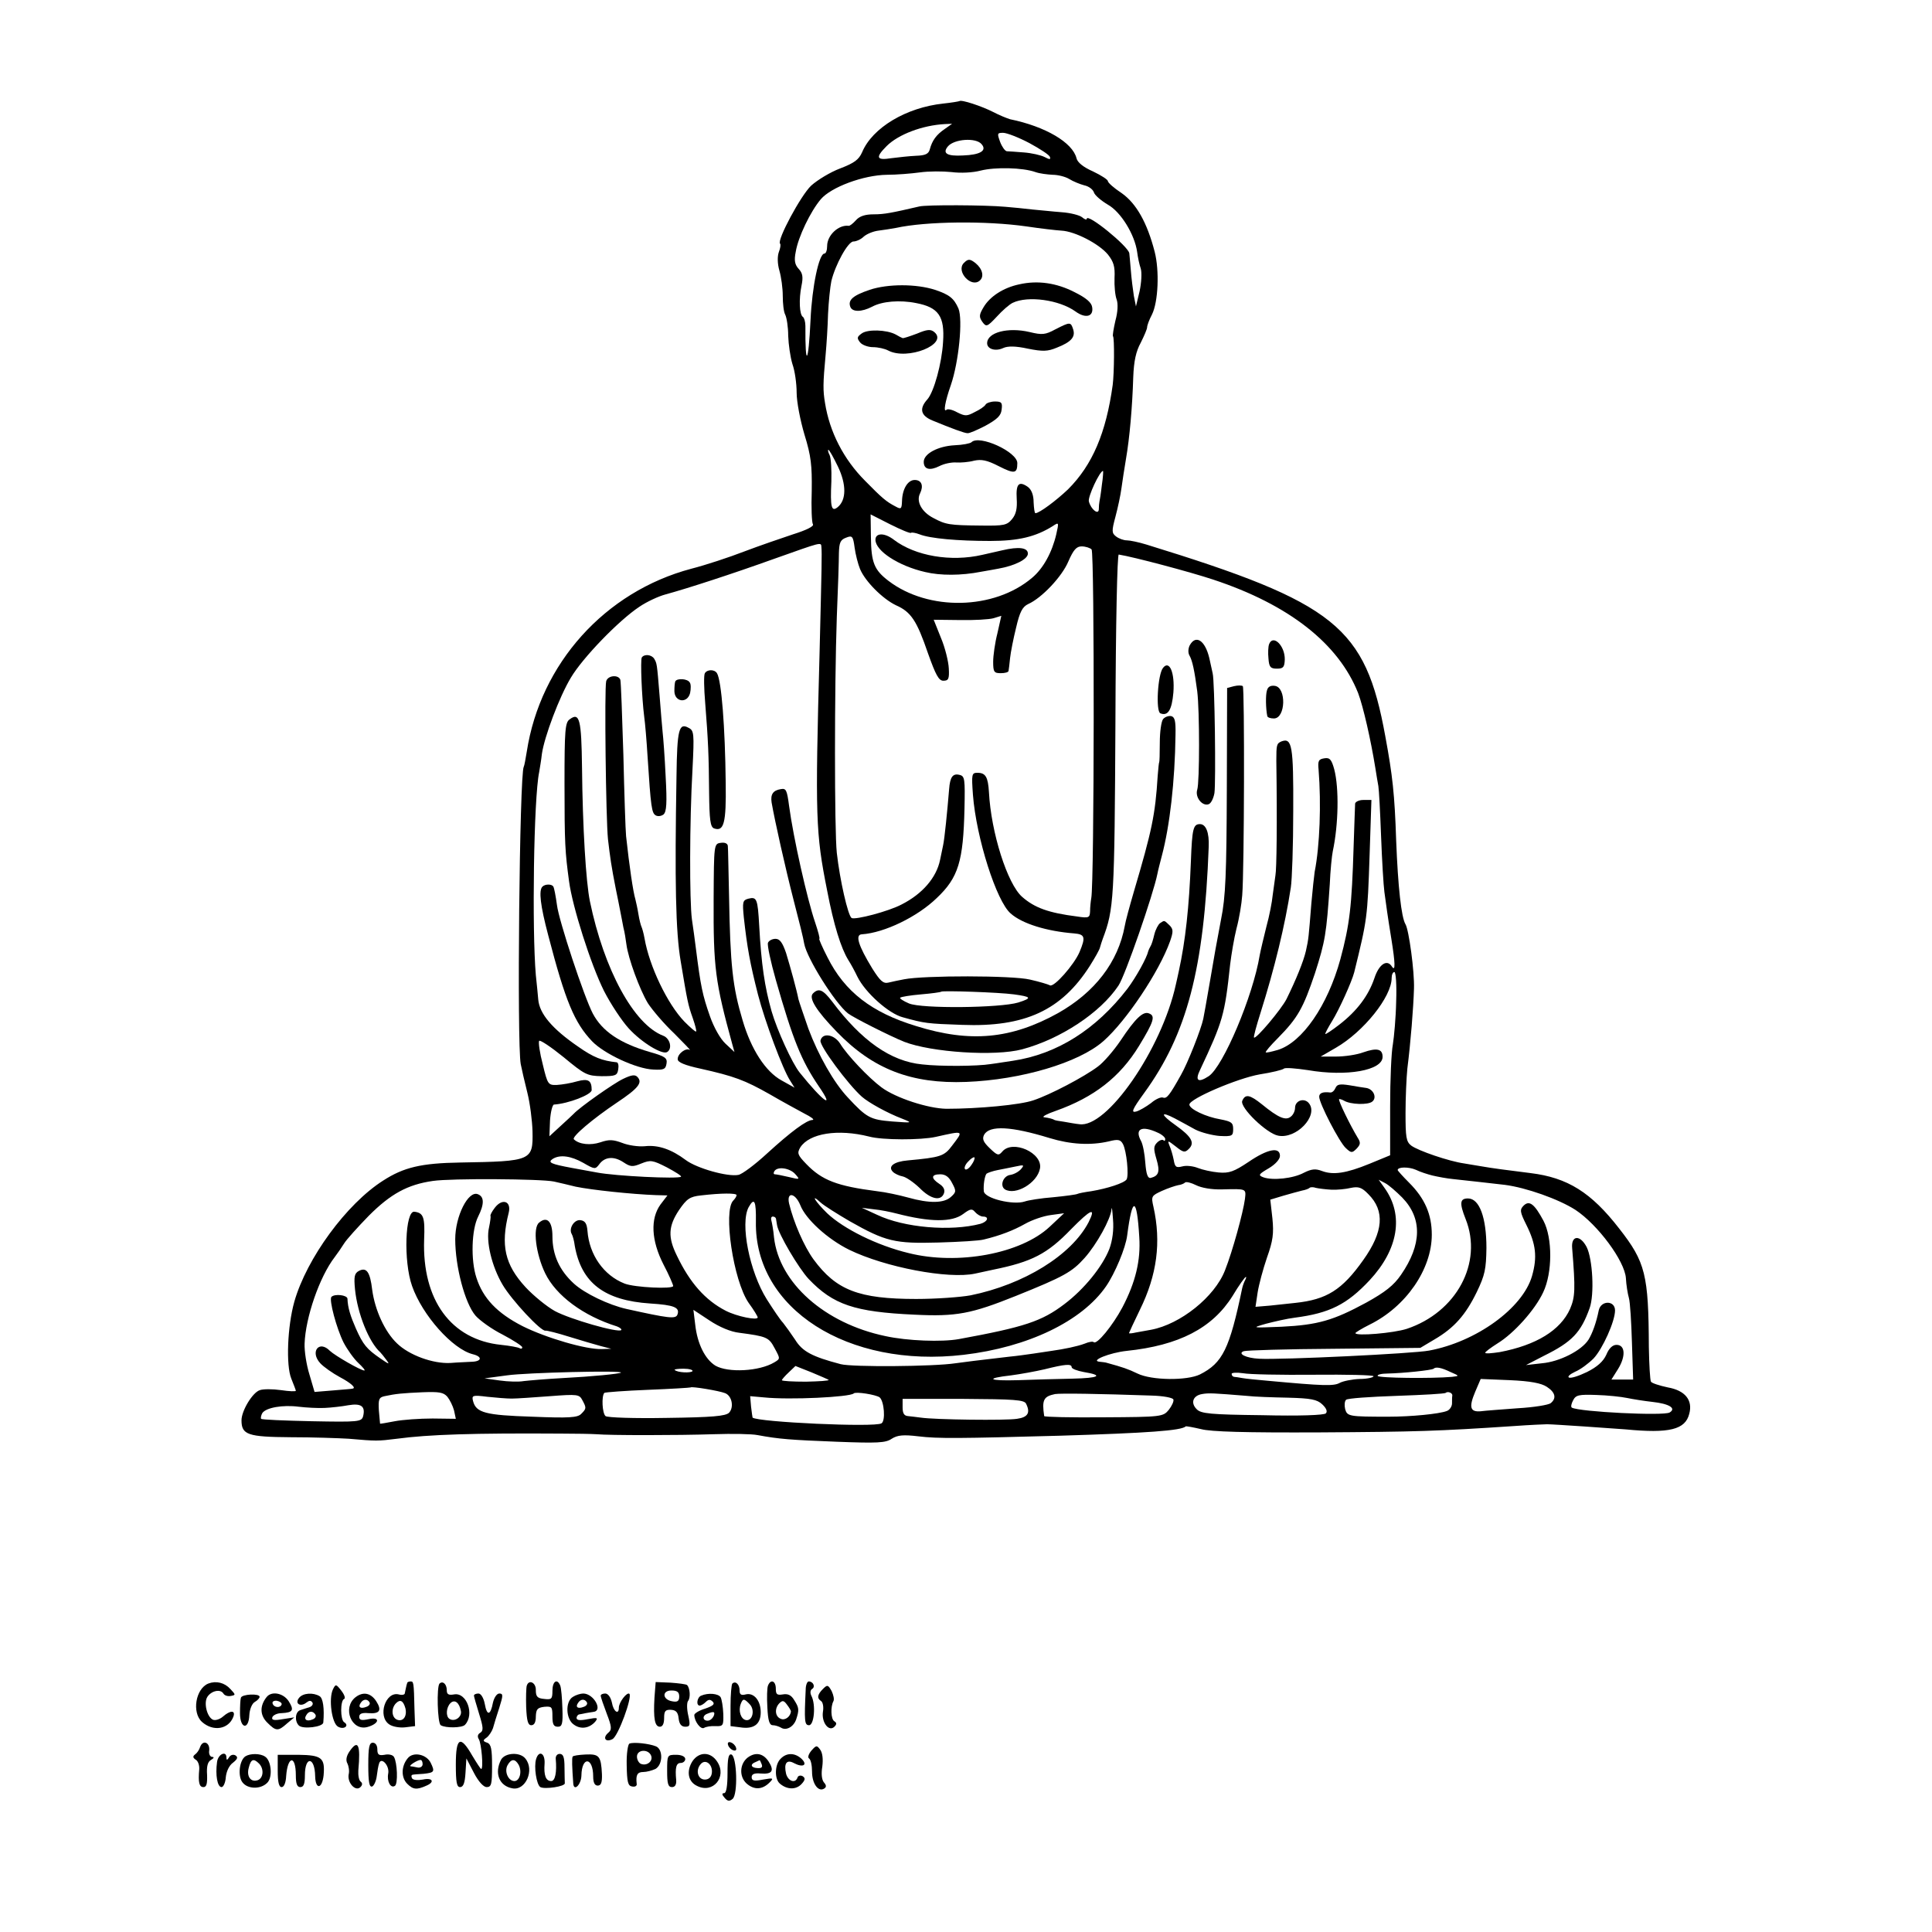 <?xml version="1.0" standalone="no"?>
<!DOCTYPE svg PUBLIC "-//W3C//DTD SVG 20010904//EN"
 "http://www.w3.org/TR/2001/REC-SVG-20010904/DTD/svg10.dtd">
<svg version="1.0" xmlns="http://www.w3.org/2000/svg"
 width="640pt" height="640pt" viewBox="0 0 640 640"
 preserveAspectRatio="xMidYMid meet">
<g transform="translate(0,640) scale(0.1,-0.1)"
fill="#000000" stroke="none">
<path d="M3178 6065 c-2 -1 -25 -5 -53 -8 -123 -13 -235 -80 -269 -161 -11
-25 -26 -36 -73 -54 -32 -12 -75 -38 -96 -57 -34 -32 -114 -181 -103 -192 3
-3 1 -15 -4 -28 -5 -14 -5 -38 2 -62 6 -21 11 -58 11 -83 0 -25 3 -53 8 -62 5
-10 10 -41 10 -70 1 -29 7 -71 14 -94 8 -22 14 -65 14 -95 0 -30 12 -92 26
-139 22 -71 25 -102 24 -185 -2 -56 0 -106 4 -112 4 -6 -21 -19 -66 -33 -39
-13 -112 -38 -162 -57 -49 -19 -128 -45 -175 -57 -286 -76 -500 -314 -545
-606 -4 -24 -8 -47 -10 -50 -14 -23 -23 -917 -10 -985 3 -16 13 -59 22 -95 9
-36 16 -93 17 -127 2 -98 -2 -100 -239 -104 -130 -2 -188 -16 -256 -60 -121
-77 -253 -257 -294 -401 -23 -82 -28 -211 -10 -255 8 -20 15 -38 15 -40 0 -3
-22 -2 -49 2 -28 4 -59 4 -70 0 -24 -7 -61 -68 -61 -100 0 -48 21 -55 163 -56
73 0 159 -3 192 -5 92 -8 96 -8 160 0 104 14 253 19 545 17 47 0 99 -1 115 -2
45 -4 266 -4 390 0 61 2 126 1 145 -3 70 -13 108 -16 263 -22 133 -5 161 -4
181 10 19 12 38 14 88 8 65 -8 137 -7 468 2 294 9 404 17 418 31 2 1 24 -3 50
-9 33 -9 148 -12 392 -11 323 2 390 4 645 21 55 4 105 6 110 6 21 0 222 -14
260 -17 145 -14 198 -1 211 52 12 45 -14 77 -71 87 -28 6 -53 14 -56 19 -3 5
-6 57 -7 115 -1 239 -11 281 -98 392 -93 120 -171 169 -294 184 -73 9 -133 17
-160 22 -14 2 -41 7 -60 10 -50 7 -152 42 -175 59 -17 13 -19 28 -19 108 0 50
3 117 6 147 11 87 20 200 22 265 2 56 -17 195 -28 213 -14 23 -25 124 -31 277
-5 154 -12 216 -36 346 -66 363 -164 442 -791 635 -26 8 -55 14 -65 14 -11 0
-27 6 -36 13 -14 11 -15 17 -2 65 8 30 17 72 20 95 3 23 10 67 15 97 12 69 21
172 24 270 2 54 9 86 25 115 11 22 21 45 21 51 0 6 7 25 16 42 21 42 25 146 9
208 -25 97 -61 160 -109 194 -26 17 -46 35 -46 40 0 5 -22 19 -49 32 -32 14
-52 30 -55 44 -13 52 -103 105 -220 129 -10 3 -35 13 -56 24 -37 19 -106 42
-112 36z m-48 -92 c-28 -19 -42 -38 -50 -68 -4 -15 -15 -20 -45 -21 -22 -1
-59 -5 -82 -8 -50 -8 -54 2 -16 40 39 39 119 69 193 73 l24 1 -24 -17z m280
-47 c35 -19 66 -39 68 -46 3 -9 -1 -9 -18 0 -12 6 -42 13 -68 15 -26 2 -52 4
-57 4 -6 1 -16 15 -22 31 -10 28 -10 30 10 30 12 0 51 -15 87 -34z m-158 -4
c18 -21 -5 -35 -62 -37 -53 -3 -69 7 -50 30 21 25 94 30 112 7z m178 -92 c14
-5 39 -8 57 -9 17 0 42 -6 55 -14 13 -8 35 -17 50 -21 15 -3 29 -14 32 -24 3
-9 24 -27 46 -40 43 -24 89 -99 97 -157 2 -16 7 -41 12 -55 4 -14 2 -47 -4
-75 l-12 -50 -7 35 c-3 19 -8 58 -10 85 -2 28 -5 53 -5 56 -4 24 -141 135
-141 114 0 -4 -7 -2 -15 5 -8 7 -39 15 -68 17 -28 2 -72 7 -97 9 -25 3 -65 7
-90 9 -66 6 -262 7 -285 1 -91 -21 -115 -26 -151 -26 -28 0 -47 -6 -59 -20 -9
-10 -20 -19 -24 -18 -33 4 -71 -31 -71 -67 0 -14 -4 -25 -9 -25 -18 0 -41
-109 -46 -220 -7 -148 -18 -160 -17 -20 0 14 -4 27 -8 30 -12 7 -14 59 -5 103
6 29 4 42 -9 56 -13 14 -16 28 -10 57 8 49 49 134 83 174 34 40 141 80 219 81
31 0 81 4 110 8 28 4 75 4 104 1 30 -4 71 -2 97 5 48 12 139 10 181 -5z m-30
-180 c47 -7 99 -13 116 -14 44 -2 124 -43 154 -79 19 -24 24 -40 22 -78 -1
-26 2 -58 7 -71 5 -14 4 -41 -4 -70 -6 -26 -10 -50 -8 -52 5 -5 4 -122 -1
-161 -22 -159 -67 -265 -148 -346 -39 -37 -95 -79 -108 -79 -3 0 -5 16 -6 36
0 24 -7 42 -19 51 -30 21 -40 10 -37 -39 2 -32 -2 -51 -15 -67 -17 -21 -27
-23 -103 -22 -105 1 -117 3 -158 25 -39 20 -58 55 -44 82 12 25 5 44 -18 44
-23 0 -41 -30 -42 -70 -1 -26 -3 -28 -21 -18 -31 16 -45 28 -101 85 -72 72
-118 163 -133 258 -7 42 -7 63 2 160 3 33 7 94 8 135 2 41 7 90 11 109 13 54
55 131 73 131 9 0 25 7 34 16 10 9 32 18 49 20 16 2 42 6 58 9 100 22 299 24
432 5z m-624 -796 c28 -59 28 -110 -1 -134 -21 -17 -25 0 -21 85 1 39 -1 78
-6 88 -5 9 -6 17 -4 17 3 0 17 -25 32 -56z m874 -61 c-3 -27 -7 -51 -8 -55 -1
-5 -2 -15 -2 -24 0 -22 -26 -2 -33 25 -4 15 36 101 47 101 1 0 0 -21 -4 -47z
m-632 -158 c2 2 15 0 28 -5 35 -14 128 -22 234 -22 94 0 151 14 207 49 21 14
21 13 12 -27 -14 -60 -43 -113 -80 -144 -126 -107 -344 -111 -476 -10 -47 36
-57 60 -58 145 l-1 75 65 -33 c36 -18 67 -31 69 -28z m-169 -120 c17 -41 75
-99 119 -120 50 -22 69 -51 106 -159 26 -73 36 -91 51 -91 17 0 20 6 18 41 -1
22 -12 68 -26 101 l-24 60 86 -1 c47 -1 98 2 112 6 l26 8 -13 -58 c-8 -31 -14
-74 -14 -94 0 -34 3 -38 25 -38 14 0 26 3 26 8 1 4 3 23 5 42 2 19 11 65 20
101 12 52 21 69 40 78 45 20 112 91 133 141 17 39 27 50 44 50 13 0 28 -5 33
-10 10 -10 9 -1103 -1 -1155 -2 -11 -4 -31 -4 -44 -1 -21 -4 -23 -43 -17 -95
12 -141 29 -182 65 -49 43 -103 213 -110 347 -3 50 -11 64 -38 64 -19 0 -20
-4 -15 -73 11 -143 78 -353 125 -393 38 -34 120 -59 210 -66 36 -3 39 -12 18
-62 -18 -42 -85 -118 -98 -110 -5 3 -35 12 -66 19 -58 14 -352 14 -417 1 -16
-3 -40 -8 -52 -11 -17 -4 -27 5 -53 46 -47 77 -58 113 -35 114 75 5 184 58
248 120 72 68 88 122 92 297 2 97 1 107 -16 111 -23 6 -32 -7 -35 -48 -6 -73
-15 -164 -20 -186 -3 -13 -7 -35 -10 -48 -12 -58 -58 -112 -127 -147 -43 -23
-154 -52 -166 -45 -12 8 -39 126 -49 216 -8 74 -8 549 0 780 4 94 7 189 7 213
1 35 5 44 24 51 20 8 23 5 28 -33 3 -22 11 -54 18 -71z m-128 73 c2 -22 1 -64
-6 -348 -15 -550 -13 -599 25 -790 22 -115 46 -191 70 -230 9 -14 22 -38 30
-55 26 -53 104 -123 151 -135 72 -20 80 -21 196 -25 208 -8 329 48 423 195 17
27 33 55 34 62 2 7 6 20 9 28 37 98 39 129 42 720 1 324 6 554 11 553 50 -8
238 -58 313 -83 251 -83 415 -212 480 -376 17 -45 42 -155 57 -248 3 -21 8
-48 10 -60 2 -11 6 -86 9 -166 3 -80 8 -163 11 -185 3 -22 7 -51 9 -65 2 -14
8 -54 14 -90 13 -81 14 -110 2 -92 -16 26 -43 8 -58 -38 -20 -59 -58 -109
-116 -154 -26 -20 -47 -34 -47 -31 0 3 10 22 23 43 23 37 65 130 73 161 43
175 44 180 51 389 l6 182 -27 0 c-14 0 -26 -6 -27 -12 0 -7 -3 -71 -5 -143 -6
-198 -13 -258 -44 -373 -42 -153 -126 -275 -207 -300 -21 -6 -38 -10 -40 -8
-2 2 16 23 40 47 66 67 84 99 123 215 34 106 38 131 49 294 2 47 7 96 10 110
19 89 21 209 5 271 -9 33 -15 40 -33 37 -19 -3 -22 -8 -19 -38 9 -113 4 -252
-13 -338 -2 -13 -7 -60 -11 -105 -9 -112 -9 -117 -18 -157 -8 -35 -33 -96 -64
-159 -17 -34 -102 -135 -108 -128 -2 2 8 39 22 83 46 146 81 289 100 414 4 25
8 139 8 254 1 216 -4 243 -39 230 -16 -7 -17 -11 -17 -64 3 -207 1 -360 -3
-380 -2 -14 -6 -44 -9 -65 -2 -22 -11 -69 -21 -105 -9 -36 -19 -78 -22 -94
-22 -135 -121 -369 -169 -401 -35 -23 -46 -15 -29 20 76 162 82 182 100 350 4
33 13 87 21 119 9 33 17 82 19 110 7 84 8 687 2 693 -4 3 -16 3 -29 0 l-23 -6
-1 -338 c-1 -276 -4 -355 -19 -428 -18 -95 -20 -107 -35 -195 -16 -93 -20
-114 -24 -135 -7 -34 -52 -148 -74 -186 -38 -68 -47 -79 -59 -75 -7 3 -25 -5
-40 -18 -16 -12 -38 -25 -49 -28 -18 -5 -14 6 26 61 142 195 199 412 214 816
2 47 -9 75 -29 75 -22 0 -26 -14 -30 -123 -6 -153 -18 -263 -40 -364 -3 -13
-7 -33 -10 -45 -47 -214 -229 -477 -320 -462 -11 1 -33 5 -50 8 -16 2 -31 5
-32 6 -4 3 -18 7 -35 9 -7 2 10 11 39 21 127 45 213 112 276 215 50 82 55 100
33 108 -19 8 -45 -16 -94 -90 -23 -34 -57 -73 -75 -86 -45 -34 -159 -94 -214
-112 -43 -15 -182 -28 -288 -28 -61 1 -168 36 -215 71 -43 32 -114 107 -137
145 -20 31 -59 37 -65 10 -4 -17 91 -145 137 -186 23 -20 84 -54 134 -73 35
-14 34 -14 -34 -9 -72 6 -84 12 -147 80 -46 49 -97 139 -130 227 -16 46 -31
90 -33 98 -6 31 -27 107 -41 153 -12 35 -21 47 -35 47 -11 0 -22 -6 -25 -13
-3 -8 9 -63 26 -123 57 -200 85 -268 142 -352 56 -81 14 -51 -63 45 -25 31
-75 141 -93 203 -23 81 -34 155 -41 283 -5 90 -8 97 -36 90 -19 -5 -20 -11
-15 -62 11 -99 20 -150 47 -256 23 -89 82 -247 106 -284 l15 -24 -43 24 c-53
29 -101 103 -129 199 -33 110 -41 181 -45 415 -2 83 -3 156 -4 163 -1 8 -10
12 -23 10 -23 -3 -23 -4 -24 -186 -1 -228 5 -274 62 -482 l7 -25 -30 28 c-17
16 -38 53 -51 90 -25 71 -31 100 -47 227 -3 25 -9 68 -13 95 -8 60 -8 322 2
497 6 119 5 128 -13 137 -32 18 -38 -6 -40 -159 -6 -351 -3 -516 14 -615 22
-132 24 -143 40 -188 8 -23 13 -43 11 -44 -2 -2 -19 13 -39 33 -56 58 -116
183 -132 276 -3 17 -8 34 -10 38 -2 4 -7 22 -10 41 -3 19 -8 41 -10 49 -8 27
-20 109 -31 210 -2 19 -6 141 -9 270 -4 129 -8 241 -10 248 -6 18 -42 15 -47
-5 -6 -24 -1 -455 6 -523 7 -60 11 -89 26 -165 6 -27 12 -61 15 -75 3 -14 7
-37 10 -52 4 -15 8 -40 10 -56 6 -47 44 -150 71 -195 15 -23 54 -69 88 -101
33 -33 56 -57 51 -54 -13 8 -41 -13 -40 -31 0 -10 24 -20 75 -31 112 -25 147
-38 230 -85 41 -24 93 -52 115 -64 22 -11 34 -20 27 -21 -20 0 -72 -39 -151
-111 -40 -37 -83 -69 -95 -71 -36 -7 -138 22 -174 49 -48 36 -92 51 -136 46
-22 -2 -55 3 -75 11 -30 11 -43 12 -72 2 -33 -11 -71 -7 -88 10 -8 8 63 68
142 121 72 48 87 67 68 86 -8 8 -20 6 -47 -7 -30 -14 -144 -94 -164 -116 -3
-3 -22 -21 -43 -40 l-37 -34 2 52 c2 29 8 52 13 53 48 3 125 33 125 48 0 32
-11 39 -48 29 -20 -6 -50 -11 -67 -12 -29 -1 -31 1 -47 68 -10 38 -15 73 -12
78 3 4 39 -20 81 -54 70 -58 78 -62 126 -63 46 0 52 2 55 23 2 12 0 22 -5 23
-48 5 -77 16 -128 52 -86 59 -128 109 -132 156 -1 15 -5 51 -8 81 -13 151 -7
586 11 672 2 13 7 40 9 60 8 57 58 190 96 253 39 66 159 190 227 235 25 17 64
35 87 41 73 20 218 67 360 118 158 56 155 56 156 39z m1904 -1505 c-1 -54 -7
-118 -11 -143 -5 -25 -9 -117 -9 -206 l0 -161 -68 -28 c-78 -32 -121 -38 -158
-24 -21 8 -34 7 -60 -6 -35 -19 -103 -26 -134 -15 -18 7 -16 10 18 30 22 13
37 30 37 41 0 31 -41 23 -104 -20 -48 -32 -64 -38 -99 -35 -23 2 -54 9 -69 15
-15 6 -38 9 -52 5 -20 -5 -24 -2 -28 22 -3 15 -9 36 -14 47 -7 18 -6 18 21 -3
25 -20 30 -21 43 -8 21 20 9 41 -43 78 -51 36 -53 49 -3 23 18 -10 49 -26 68
-37 20 -10 56 -19 80 -21 42 -2 45 0 45 23 0 21 -6 25 -42 32 -48 8 -103 34
-103 49 0 19 159 87 233 100 39 6 76 15 80 19 4 4 40 1 80 -5 128 -22 247 -1
247 44 0 26 -18 31 -64 15 -21 -8 -62 -14 -90 -14 l-51 0 50 29 c92 53 185
169 185 231 0 11 4 20 9 20 5 0 8 -43 6 -97z m-1266 23 c58 -8 61 -12 14 -27
-60 -18 -320 -21 -362 -3 -19 8 -32 17 -29 19 3 3 34 8 69 11 35 3 65 7 67 9
5 4 189 -2 241 -9z m118 -476 c69 -21 135 -25 196 -11 31 8 39 6 47 -9 12 -23
20 -103 12 -117 -8 -12 -63 -30 -117 -39 -22 -3 -42 -7 -46 -9 -3 -2 -39 -7
-80 -11 -40 -3 -83 -10 -94 -14 -38 -13 -134 10 -136 34 -2 21 3 51 9 58 4 3
21 9 37 12 17 3 44 9 60 12 27 6 29 5 17 -9 -8 -9 -23 -17 -35 -19 -24 -3 -36
-36 -18 -48 35 -21 107 21 116 69 10 52 -91 97 -125 56 -12 -14 -16 -13 -41
11 -22 21 -26 31 -19 45 18 32 90 28 217 -11z m358 18 c14 -6 25 -16 25 -21 0
-6 -3 -8 -6 -4 -4 3 -13 0 -21 -8 -12 -12 -12 -21 -2 -55 12 -41 8 -55 -19
-62 -10 -2 -15 12 -18 50 -2 29 -8 61 -14 72 -22 40 1 53 55 28z m-956 -13
c44 -12 172 -12 221 -1 94 21 93 22 54 -29 -26 -35 -38 -39 -147 -49 -46 -4
-67 -20 -49 -38 6 -6 21 -13 32 -15 11 -2 36 -19 56 -38 37 -38 71 -45 81 -18
4 11 -1 22 -15 31 -29 19 -28 32 3 32 17 0 29 -9 39 -29 14 -26 14 -30 -4 -46
-23 -21 -71 -22 -142 -2 -29 8 -75 18 -103 21 -132 17 -182 36 -234 90 -29 30
-31 36 -20 55 30 47 125 62 228 36z m-947 -87 c38 -22 40 -22 53 -5 18 25 48
28 80 7 24 -16 31 -16 60 -4 30 12 37 11 84 -13 28 -15 49 -28 47 -31 -9 -8
-217 2 -279 14 -12 2 -49 9 -82 15 -70 13 -82 18 -64 30 24 15 60 10 101 -13z
m1286 -7 c-8 -12 -18 -18 -21 -14 -4 3 0 15 10 25 9 10 18 16 21 14 2 -3 -2
-14 -10 -25z m1527 -35 c17 -4 48 -10 70 -12 49 -5 116 -13 170 -19 70 -9 178
-47 234 -83 74 -49 163 -169 167 -226 1 -22 6 -52 10 -66 4 -14 8 -80 10 -147
l4 -123 -36 0 -36 0 22 35 c26 42 24 80 -5 80 -13 0 -25 -11 -34 -33 -10 -22
-30 -40 -64 -57 -27 -13 -54 -22 -60 -18 -5 3 4 11 21 19 17 7 44 27 61 44 30
32 71 123 71 159 0 34 -47 34 -54 0 -8 -40 -21 -76 -34 -97 -23 -36 -96 -73
-154 -78 l-53 -6 60 31 c93 46 122 77 151 158 16 45 10 162 -10 202 -22 42
-52 39 -48 -4 11 -136 10 -161 -7 -201 -32 -71 -112 -120 -233 -143 -27 -4
-48 -6 -48 -2 0 3 19 17 41 31 54 33 124 111 151 169 31 65 31 180 1 237 -30
56 -47 69 -66 50 -13 -13 -12 -21 9 -63 32 -64 37 -107 19 -170 -31 -107 -185
-218 -341 -247 -52 -10 -488 -31 -563 -27 -43 2 -73 17 -51 25 8 3 143 7 300
8 l285 3 47 28 c65 38 103 81 140 157 27 56 31 76 32 146 0 100 -23 164 -61
164 -27 0 -29 -15 -8 -68 58 -145 -30 -309 -195 -364 -43 -14 -170 -25 -170
-14 0 2 21 15 47 28 120 59 206 183 206 298 0 67 -23 120 -75 172 -21 21 -38
40 -38 42 0 11 37 11 60 1 14 -7 39 -15 55 -19z m-2111 5 c17 -19 16 -19 -21
-10 -21 5 -42 9 -46 9 -5 0 -5 5 -2 10 10 17 51 11 69 -9z m-799 -25 c17 -4
49 -11 72 -17 53 -11 186 -25 266 -28 l38 -1 -23 -30 c-34 -47 -31 -119 10
-199 18 -34 32 -67 32 -71 0 -11 -128 -5 -161 8 -69 27 -117 95 -123 175 -2
24 -8 33 -23 35 -21 3 -40 -28 -29 -46 3 -5 8 -22 10 -39 22 -123 98 -181 250
-191 79 -5 99 -13 90 -37 -6 -15 -29 -12 -169 19 -58 13 -138 51 -174 84 -48
44 -71 95 -71 157 0 49 -18 67 -44 45 -22 -17 -11 -104 20 -168 36 -74 126
-141 238 -176 10 -4 16 -9 14 -12 -10 -10 -170 36 -220 63 -27 15 -71 51 -97
79 -69 75 -83 139 -56 246 10 39 -21 50 -46 17 -10 -13 -16 -25 -14 -27 1 -2
-1 -19 -5 -38 -11 -46 9 -129 45 -190 30 -51 128 -156 142 -152 4 1 40 -8 78
-20 39 -12 86 -26 105 -31 l35 -9 -31 -1 c-52 -2 -185 37 -263 76 -84 43 -131
92 -153 161 -19 58 -16 159 6 202 21 42 20 66 -1 74 -32 13 -75 -73 -75 -149
0 -91 32 -212 67 -253 14 -16 54 -45 90 -63 36 -19 65 -38 65 -42 0 -5 -4 -6
-9 -3 -5 3 -32 8 -61 11 -166 17 -262 149 -255 349 3 74 -2 88 -32 92 -31 5
-37 -164 -8 -246 34 -97 134 -209 201 -226 33 -8 30 -24 -3 -25 -16 -1 -47 -2
-71 -4 -58 -3 -137 26 -177 65 -40 38 -73 110 -82 177 -7 60 -19 76 -44 63
-15 -8 -17 -19 -13 -61 8 -80 46 -175 84 -209 3 -3 12 -14 20 -25 12 -16 9
-15 -20 5 -45 31 -57 45 -81 99 -18 41 -27 69 -28 99 -1 12 -42 17 -53 6 -9
-9 17 -105 40 -151 12 -23 34 -54 49 -68 15 -14 24 -25 20 -25 -12 0 -97 49
-114 65 -36 37 -67 -3 -32 -41 11 -12 41 -33 65 -46 36 -19 55 -36 42 -38 -2
-1 -31 -3 -65 -6 l-61 -5 -17 58 c-10 32 -17 78 -16 102 3 86 49 221 100 287
9 12 23 32 31 45 8 13 45 54 82 92 72 72 128 103 212 115 61 9 358 7 401 -2z
m2213 -26 c82 2 80 3 76 -32 -6 -45 -41 -173 -66 -236 -34 -88 -148 -179 -245
-197 -16 -3 -38 -7 -50 -9 -13 -3 -23 -4 -23 -2 0 1 16 36 36 77 57 116 71
224 45 341 -8 35 -7 37 28 53 20 9 44 17 54 19 9 1 19 5 23 9 4 3 20 -1 36 -9
18 -9 52 -15 86 -14z m597 -27 c67 -69 65 -156 -4 -256 -24 -35 -52 -57 -115
-92 -109 -59 -160 -74 -281 -80 -99 -4 -100 -4 -51 10 27 7 70 17 95 20 116
15 173 44 248 124 95 102 114 215 50 305 l-20 28 21 -11 c12 -6 37 -28 57 -48z
m-235 26 c19 -1 49 2 65 6 25 5 36 2 58 -21 55 -55 50 -124 -17 -218 -70 -99
-121 -131 -225 -142 -20 -2 -58 -6 -84 -9 l-48 -4 7 47 c4 26 18 78 31 116 20
56 23 80 18 130 l-7 62 43 13 c23 7 51 14 62 17 11 2 22 6 25 9 3 3 13 3 21 0
9 -2 32 -5 51 -6z m-1970 -18 c0 -4 -5 -12 -11 -18 -34 -34 0 -265 51 -339 17
-23 30 -45 30 -48 0 -11 -69 3 -106 22 -68 35 -119 93 -162 183 -30 61 -28 97
7 150 26 38 36 45 73 49 68 8 118 8 118 1z m211 -33 c18 -47 91 -113 162 -148
119 -58 329 -98 417 -79 19 4 46 10 60 13 128 26 179 52 258 134 66 67 84 75
58 23 -57 -109 -214 -206 -391 -242 -33 -6 -114 -12 -180 -12 -190 0 -265 29
-340 131 -32 44 -66 123 -81 185 -9 40 20 36 37 -5z m163 -53 c120 -68 150
-75 295 -71 69 2 137 6 150 10 54 13 98 30 137 52 23 13 61 26 85 29 l44 6
-48 -45 c-95 -89 -304 -128 -467 -87 -104 25 -215 80 -270 132 -39 38 -58 69
-21 35 11 -10 54 -37 95 -61z m-310 -2 c-5 -288 304 -486 688 -441 213 25 392
111 472 227 29 42 65 127 70 169 17 131 32 128 40 -6 5 -77 -12 -149 -56 -233
-32 -60 -85 -125 -95 -115 -3 3 -16 1 -30 -5 -24 -9 -67 -18 -110 -24 -13 -2
-40 -6 -60 -9 -21 -3 -56 -8 -78 -10 -104 -12 -152 -18 -180 -22 -72 -11 -342
-13 -380 -3 -95 25 -127 42 -151 81 -14 21 -32 46 -40 56 -9 9 -33 45 -54 78
-57 91 -89 251 -60 305 19 34 25 21 24 -48z m1171 -90 c-23 -59 -84 -134 -149
-183 -75 -57 -132 -76 -350 -116 -56 -10 -170 -6 -243 10 -201 42 -352 176
-369 327 -2 24 -7 50 -9 57 -2 6 0 12 5 12 6 0 11 -4 11 -10 1 -5 2 -13 3 -18
4 -29 72 -144 105 -179 81 -85 152 -109 350 -118 139 -7 189 3 336 62 159 64
186 79 228 126 40 45 86 128 89 161 1 12 3 -4 5 -34 3 -34 -2 -70 -12 -97z
m-705 117 c112 -29 183 -29 220 -2 24 18 30 19 40 7 7 -8 19 -15 26 -15 22 0
16 -17 -8 -24 -99 -26 -253 -13 -343 30 l-50 23 40 -5 c22 -2 56 -9 75 -14z
m1155 -220 c-3 -5 -8 -18 -10 -27 -42 -202 -65 -248 -140 -286 -43 -21 -160
-20 -207 3 -31 15 -49 21 -100 35 -5 2 -16 3 -25 4 -34 3 33 30 89 36 173 18
284 75 351 182 21 35 41 63 44 63 2 0 1 -4 -2 -10z m-1676 -175 c91 -12 98
-15 117 -51 19 -35 19 -35 -1 -47 -50 -30 -153 -35 -195 -11 -34 21 -60 72
-67 136 l-6 49 53 -35 c33 -22 71 -38 99 -41z m296 -156 c2 -3 -32 -5 -75 -6
-44 0 -80 2 -80 5 0 2 10 14 23 26 l22 21 53 -21 c29 -12 54 -23 57 -25z m805
42 c0 -5 18 -12 40 -16 67 -11 52 -20 -38 -22 -48 -1 -128 -3 -179 -5 -99 -3
-112 6 -23 16 30 4 80 13 110 20 68 17 90 19 90 7z m-1256 -13 c-5 -7 -51 -5
-59 4 -3 2 11 4 29 4 19 0 32 -4 30 -8z m2511 -3 c30 -13 30 -13 5 -16 -68 -6
-242 -4 -246 3 -3 4 12 8 33 8 50 1 147 11 152 16 7 7 25 4 56 -11z m-2748 -2
c-5 -4 -95 -13 -192 -18 -55 -3 -113 -8 -130 -10 -16 -3 -52 -2 -80 2 l-50 7
75 10 c62 9 384 17 377 9z m2296 -7 c108 1 197 -1 197 -5 0 -4 -21 -9 -46 -9
-25 -1 -55 -7 -66 -13 -20 -11 -53 -10 -238 7 -36 3 -74 7 -85 9 -11 2 -23 4
-27 4 -5 1 -8 5 -8 10 0 4 17 5 38 2 20 -4 126 -6 235 -5z m771 -40 c28 -18
33 -38 13 -54 -7 -6 -56 -14 -109 -17 -53 -4 -109 -8 -123 -10 -35 -3 -40 13
-18 65 l18 42 97 -4 c68 -3 104 -10 122 -22z m-2722 -21 c23 -9 30 -47 13 -65
-12 -11 -54 -15 -206 -17 -107 -2 -197 1 -203 6 -11 9 -14 66 -4 77 3 2 68 7
144 10 77 3 140 7 142 8 3 4 94 -11 114 -19z m-920 -12 c8 -10 18 -30 22 -45
l6 -28 -77 1 c-43 0 -99 -4 -125 -9 -27 -5 -48 -9 -49 -8 0 0 -2 20 -4 44 -2
36 0 43 19 47 37 8 59 10 126 13 54 2 69 0 82 -15z m1432 -2 c15 -13 20 -78 6
-86 -22 -14 -409 4 -427 19 0 0 -3 17 -5 36 l-3 35 45 -4 c87 -9 285 1 298 13
6 7 74 -4 86 -13z m900 6 c39 -1 71 -7 73 -13 2 -6 -5 -21 -15 -34 -19 -23
-23 -24 -216 -25 -108 -1 -196 1 -197 4 -8 54 -2 65 36 73 18 3 147 1 319 -5z
m316 -1 c25 -3 86 -5 137 -6 76 -2 96 -6 113 -22 14 -13 18 -24 12 -30 -6 -6
-88 -9 -211 -6 -171 2 -203 5 -217 20 -21 21 -12 45 18 50 22 4 38 3 148 -6z
m681 1 c-1 -4 -1 -16 -1 -26 0 -10 -8 -22 -17 -25 -25 -10 -120 -19 -193 -19
-131 0 -137 1 -144 25 -3 13 -2 26 3 31 5 5 80 10 167 13 87 3 161 7 163 10 7
6 23 0 22 -9z m-3116 -10 c17 0 73 4 127 8 91 7 97 6 107 -13 14 -26 14 -28
-4 -46 -12 -12 -40 -14 -162 -9 -155 5 -186 13 -196 52 -5 19 -1 20 47 14 28
-3 65 -6 81 -6z m3695 2 c19 -4 57 -10 84 -13 55 -6 80 -21 57 -35 -19 -12
-299 2 -324 16 -4 2 -2 13 4 24 9 18 19 20 77 18 37 -1 83 -6 102 -10z m-1991
-19 c15 -30 6 -45 -30 -50 -36 -6 -273 -3 -319 4 -14 2 -33 4 -42 5 -13 1 -18
9 -18 29 l0 28 201 0 c168 -1 202 -3 208 -16z m-2324 -14 c22 1 58 5 79 9 42
7 57 -3 49 -36 -5 -19 -15 -20 -170 -17 -91 2 -166 5 -168 8 -2 3 0 12 4 19
12 18 67 28 121 21 25 -3 63 -5 85 -4z"/>
<path d="M3193 5529 c-27 -27 23 -83 52 -59 16 13 10 39 -13 58 -19 15 -25 15
-39 1z"/>
<path d="M3376 5458 c-52 -11 -97 -40 -118 -76 -15 -25 -15 -32 -4 -48 13 -18
16 -17 48 17 18 20 42 41 53 46 50 24 154 10 208 -29 33 -24 60 -17 55 14 -2
16 -20 31 -58 50 -60 31 -123 40 -184 26z"/>
<path d="M2881 5440 c-56 -19 -73 -34 -64 -57 7 -17 37 -17 72 1 33 18 92 23
146 12 74 -14 95 -44 89 -129 -4 -70 -30 -165 -52 -190 -28 -31 -22 -54 17
-70 63 -26 106 -42 116 -42 6 -1 33 11 60 25 38 21 51 33 53 53 3 23 0 27 -22
27 -14 0 -28 -5 -31 -10 -3 -6 -19 -17 -36 -25 -26 -14 -32 -14 -58 -1 -16 9
-31 12 -35 9 -12 -12 -6 25 14 82 26 76 40 216 25 253 -15 34 -30 46 -78 62
-62 20 -156 20 -216 0z"/>
<path d="M3496 5309 c-33 -18 -44 -19 -85 -9 -72 17 -141 -1 -141 -37 0 -19
27 -28 53 -16 15 7 41 7 82 -2 50 -10 66 -9 95 3 49 19 63 36 55 61 -8 25 -10
25 -59 0z"/>
<path d="M2854 5295 c-15 -11 -16 -15 -5 -29 7 -9 27 -16 43 -16 16 0 39 -5
50 -11 64 -34 201 21 153 61 -12 10 -24 9 -57 -5 -24 -9 -45 -16 -48 -15 -3 1
-13 6 -23 12 -30 16 -94 18 -113 3z"/>
<path d="M3218 4935 c-4 -4 -29 -9 -56 -10 -55 -3 -102 -28 -102 -55 0 -25 20
-30 52 -14 15 8 40 13 55 12 15 -1 42 1 60 6 24 5 42 2 81 -18 53 -27 62 -25
62 10 0 37 -126 95 -152 69z"/>
<path d="M2900 4612 c0 -37 77 -87 165 -107 50 -12 119 -12 185 1 19 3 44 8
56 10 57 10 99 32 99 50 0 20 -30 24 -85 11 -14 -3 -44 -10 -66 -15 -104 -24
-222 -4 -293 50 -31 24 -61 23 -61 0z"/>
<path d="M3941 4262 c-5 -10 -6 -24 -1 -33 10 -17 17 -51 26 -119 8 -65 8
-301 0 -326 -8 -25 17 -56 38 -48 8 3 16 20 19 37 5 35 1 373 -6 397 -2 8 -7
31 -11 50 -14 59 -45 79 -65 42z"/>
<path d="M4204 4266 c-3 -8 -4 -29 -2 -48 2 -28 7 -33 28 -33 21 0 25 5 26 30
1 46 -39 85 -52 51z"/>
<path d="M2126 4222 c-5 -9 0 -133 8 -196 3 -21 8 -80 11 -130 11 -172 14
-189 27 -197 7 -4 18 -3 26 3 10 9 12 37 7 127 -3 64 -8 130 -10 146 -2 17 -6
71 -10 120 -9 111 -9 107 -18 123 -9 14 -33 16 -41 4z"/>
<path d="M3853 4188 c-18 -21 -25 -145 -9 -151 25 -10 38 11 43 69 5 66 -13
108 -34 82z"/>
<path d="M2335 4170 c-4 -6 -3 -50 1 -98 10 -126 12 -174 13 -298 1 -89 4
-113 16 -118 33 -12 41 17 39 150 -2 186 -14 340 -29 364 -8 13 -32 13 -40 0z"/>
<path d="M2237 4143 c-2 -5 -3 -19 -3 -33 1 -36 43 -41 52 -6 3 14 3 30 -1 35
-7 13 -42 15 -48 4z"/>
<path d="M4197 4113 c-5 -15 -4 -61 1 -85 1 -5 11 -8 22 -8 39 0 42 103 3 108
-14 2 -23 -3 -26 -15z"/>
<path d="M1887 4017 c-15 -10 -17 -37 -17 -212 0 -202 2 -227 15 -324 11 -84
72 -276 116 -364 22 -43 59 -99 82 -124 43 -47 111 -88 127 -78 18 11 10 45
-13 54 -97 37 -196 218 -243 446 -13 64 -24 243 -26 443 -2 159 -8 184 -41
159z"/>
<path d="M3853 4018 c-6 -7 -11 -42 -11 -78 0 -36 -1 -65 -2 -65 -1 0 -3 -20
-5 -45 -8 -129 -19 -181 -79 -384 -14 -48 -28 -99 -30 -113 -22 -120 -99 -220
-221 -289 -155 -86 -291 -99 -470 -43 -148 45 -237 114 -294 228 -17 33 -29
61 -27 61 3 0 -4 25 -14 55 -26 76 -72 280 -86 385 -7 53 -10 59 -27 56 -26
-4 -35 -17 -31 -44 11 -63 45 -215 73 -324 17 -65 33 -129 35 -144 9 -49 102
-197 145 -231 18 -14 139 -75 186 -94 90 -35 301 -49 391 -25 127 34 259 121
319 211 22 32 116 304 129 370 2 11 9 38 15 61 26 98 43 245 45 399 1 47 -2
60 -15 63 -9 1 -20 -3 -26 -10z"/>
<path d="M1797 3463 c-13 -12 -7 -63 19 -161 57 -219 87 -290 145 -351 40 -42
148 -92 203 -94 35 -2 41 1 44 20 3 18 -5 24 -55 38 -100 29 -158 69 -189 127
-29 55 -113 309 -119 360 -4 29 -9 56 -12 61 -5 9 -27 9 -36 0z"/>
<path d="M3843 3342 c-6 -4 -15 -21 -19 -37 -4 -17 -9 -34 -13 -40 -3 -5 -6
-12 -7 -15 -5 -23 -40 -86 -69 -125 -104 -135 -233 -217 -380 -239 -16 -2 -50
-8 -74 -11 -42 -7 -166 -8 -226 -1 -104 10 -201 78 -299 209 -30 39 -44 45
-63 26 -15 -15 11 -57 79 -127 120 -124 247 -173 429 -166 181 7 372 63 454
135 76 67 185 230 221 331 11 32 11 40 -2 53 -18 17 -16 17 -31 7z"/>
<path d="M4424 2796 c-4 -9 -11 -16 -18 -15 -24 3 -36 -2 -36 -14 0 -22 67
-151 88 -170 18 -17 21 -17 36 -2 13 14 14 20 3 37 -24 40 -65 123 -61 127 1
1 9 -1 16 -5 21 -13 80 -15 94 -3 16 13 4 41 -20 45 -8 1 -34 5 -56 9 -32 5
-41 3 -46 -9z"/>
<path d="M4115 2753 c-8 -22 81 -108 119 -115 60 -12 133 65 103 106 -15 21
-47 11 -47 -14 0 -10 -6 -23 -14 -29 -17 -14 -41 -4 -96 41 -40 32 -55 35 -65
11z"/>
<path d="M690 823 c-42 -17 -55 -96 -21 -127 37 -33 88 -25 104 17 8 22 -10
22 -34 1 -10 -9 -25 -14 -33 -11 -20 8 -32 56 -19 76 13 20 43 27 53 11 4 -7
15 -10 25 -8 16 3 16 4 -2 23 -19 21 -47 28 -73 18z"/>
<path d="M1349 825 c-1 -3 -3 -9 -4 -15 -1 -5 -3 -14 -4 -19 0 -5 -9 -7 -20
-4 -44 11 -71 -72 -32 -99 11 -8 35 -12 53 -10 l33 4 -2 56 c-2 91 -3 92 -13
92 -5 0 -11 -2 -11 -5z m-6 -84 c6 -26 -7 -45 -27 -38 -19 7 -21 38 -4 55 14
14 24 8 31 -17z"/>
<path d="M1456 823 c-10 -10 -7 -131 4 -138 16 -10 70 -9 80 1 33 34 6 109
-36 101 -18 -3 -24 0 -24 14 0 20 -13 32 -24 22z m71 -92 c3 -19 -21 -36 -38
-25 -13 8 -11 38 3 52 14 14 30 2 35 -27z"/>
<path d="M1745 816 c-2 -6 -3 -38 -2 -71 2 -46 6 -60 17 -60 10 0 15 10 15 29
1 24 5 29 28 32 25 2 27 0 27 -32 0 -26 4 -34 18 -34 14 0 17 9 15 61 -1 34
-4 67 -7 75 -10 25 -26 15 -26 -17 0 -27 -3 -30 -27 -27 -23 2 -28 8 -28 29 1
25 -23 37 -30 15z"/>
<path d="M2168 776 c-4 -69 1 -96 18 -96 9 0 14 10 14 29 0 23 4 28 23 27 16
-1 23 -8 25 -28 2 -19 9 -28 22 -28 16 0 17 5 10 37 -5 21 -5 42 -1 48 9 10 7
43 -3 53 -3 3 -28 6 -55 8 l-49 2 -4 -52z m82 4 c0 -15 -6 -19 -22 -16 -34 5
-36 36 -4 36 19 0 26 -5 26 -20z"/>
<path d="M2426 823 c-3 -3 -6 -37 -6 -74 l0 -67 32 -4 c45 -7 68 10 68 50 0
39 -23 66 -50 59 -15 -4 -20 0 -20 13 0 20 -13 33 -24 23z m57 -68 c19 -19 10
-57 -12 -53 -17 3 -26 31 -17 54 7 18 11 18 29 -1z"/>
<path d="M2544 816 c-3 -7 -4 -40 -2 -72 2 -44 7 -59 18 -59 8 0 20 -4 27 -8
17 -11 41 2 50 26 11 33 10 40 -6 65 -10 17 -21 22 -38 19 -19 -3 -23 0 -23
19 0 26 -17 33 -26 10z m76 -85 c-1 -17 -19 -31 -33 -25 -20 7 -22 35 -5 52
10 10 15 9 25 -5 7 -9 13 -19 13 -22z"/>
<path d="M2669 803 c-5 -104 -4 -118 11 -118 17 0 23 68 8 97 -5 10 -4 19 2
23 12 7 4 25 -11 25 -5 0 -10 -12 -10 -27z"/>
<path d="M1103 804 c-15 -31 -4 -113 17 -124 20 -11 38 4 20 15 -13 8 -13 72
0 77 5 2 1 14 -9 27 -18 23 -19 23 -28 5z"/>
<path d="M2726 805 c-19 -19 -20 -31 -6 -40 6 -4 9 -20 6 -36 -5 -35 20 -67
38 -49 8 8 8 13 0 18 -12 7 -13 49 -3 67 3 6 0 20 -6 33 -12 21 -14 22 -29 7z"/>
<path d="M798 776 c-2 -6 -3 -29 -3 -51 0 -52 29 -57 31 -6 1 19 9 38 18 43 9
5 16 13 16 17 0 12 -59 9 -62 -3z"/>
<path d="M883 778 c-23 -29 -22 -60 2 -84 29 -29 36 -30 66 -3 l24 20 -39 -6
c-28 -5 -37 -3 -34 6 2 7 16 14 31 14 38 2 42 10 23 40 -18 27 -57 34 -73 13z
m50 -24 c-4 -13 -26 -11 -30 3 -2 6 4 10 14 9 10 -2 17 -7 16 -12z"/>
<path d="M991 776 c-16 -19 4 -32 24 -16 9 7 15 8 20 0 3 -5 -1 -12 -9 -15 -9
-3 -23 -7 -31 -10 -17 -5 -20 -36 -5 -51 13 -13 80 -5 81 10 4 47 -1 80 -12
87 -21 13 -55 11 -68 -5z m54 -56 c3 -6 -1 -13 -10 -16 -19 -8 -30 0 -20 15 8
14 22 14 30 1z"/>
<path d="M1178 778 c-45 -35 -14 -113 39 -99 40 11 44 35 4 26 -24 -5 -31 -3
-31 8 0 10 9 14 30 12 38 -3 46 9 26 40 -18 27 -43 32 -68 13z m46 -17 c3 -5
-1 -12 -10 -15 -20 -8 -29 -1 -19 13 8 13 22 14 29 2z"/>
<path d="M1570 783 c0 -3 8 -31 17 -60 14 -45 15 -56 4 -63 -9 -5 -10 -13 -5
-21 9 -14 16 -99 8 -99 -2 0 -15 20 -30 45 -39 68 -54 60 -54 -30 0 -59 3 -75
14 -75 11 0 16 14 18 47 l3 48 25 -48 c15 -29 32 -47 42 -47 16 0 18 10 18 70
0 56 -3 72 -16 77 -15 5 -15 8 -2 17 8 6 17 20 21 31 3 11 12 41 21 68 13 41
13 47 0 47 -8 0 -17 -13 -21 -30 -8 -43 -20 -45 -27 -5 -4 21 -13 35 -21 35
-8 0 -15 -3 -15 -7z"/>
<path d="M1898 779 c-26 -15 -24 -74 3 -92 23 -17 52 -12 71 10 10 13 7 14
-25 8 -25 -5 -37 -4 -37 4 0 6 5 12 10 12 6 1 15 3 20 4 6 1 17 3 25 4 34 3 2
61 -33 61 -9 0 -25 -5 -34 -11z m46 -18 c3 -5 -1 -12 -10 -15 -20 -8 -29 -1
-19 13 8 13 22 14 29 2z"/>
<path d="M1990 783 c0 -5 9 -31 20 -60 17 -44 17 -53 5 -63 -20 -17 -9 -33 14
-21 19 10 66 139 56 150 -8 7 -35 -28 -35 -46 0 -25 -18 -13 -23 17 -4 18 -13
30 -22 30 -8 0 -15 -3 -15 -7z"/>
<path d="M2323 783 c-14 -5 -18 -33 -5 -33 4 0 13 5 20 12 9 9 15 9 23 1 8 -8
1 -14 -25 -23 -20 -6 -36 -16 -36 -21 0 -21 21 -49 32 -43 6 4 23 7 38 6 26
-1 27 2 26 41 -1 23 -5 48 -9 55 -8 12 -41 15 -64 5z m41 -68 c-4 -8 -12 -15
-20 -15 -17 0 -18 17 -1 23 22 9 27 7 21 -8z"/>
<path d="M663 613 c-3 -10 -11 -21 -17 -25 -8 -6 -7 -11 2 -17 8 -4 13 -19 12
-32 -4 -44 0 -59 14 -59 10 0 13 11 12 40 -2 29 2 44 13 50 10 6 11 10 4 10
-7 0 -12 10 -10 21 3 27 -21 37 -30 12z"/>
<path d="M1220 553 c0 -55 3 -74 13 -71 6 3 13 18 15 34 2 16 5 35 8 43 7 22
35 -8 30 -34 -5 -26 8 -50 22 -41 11 6 8 78 -3 96 -4 7 -18 10 -31 7 -19 -3
-24 0 -24 18 0 13 -6 22 -15 22 -12 0 -15 -15 -15 -74z"/>
<path d="M2085 624 c-5 -2 -10 -34 -9 -71 1 -56 4 -69 18 -71 10 -2 17 2 15
10 -3 28 2 38 22 38 11 0 29 5 40 10 25 14 26 65 2 75 -22 9 -74 15 -88 9z
m72 -40 c7 -18 -14 -35 -34 -27 -7 3 -13 14 -13 24 0 24 38 26 47 3z"/>
<path d="M2412 619 c2 -7 10 -15 17 -17 8 -3 12 1 9 9 -2 7 -10 15 -17 17 -8
3 -12 -1 -9 -9z"/>
<path d="M1157 597 c-10 -15 -12 -29 -6 -39 4 -8 7 -25 4 -36 -5 -28 23 -58
39 -42 7 7 7 13 1 18 -6 4 -9 21 -8 37 8 87 -1 105 -30 62z"/>
<path d="M2688 601 c-10 -12 -13 -23 -8 -26 6 -4 10 -23 10 -44 0 -40 21 -68
40 -56 8 5 8 11 -1 21 -7 9 -9 29 -5 52 3 24 1 45 -7 56 -11 15 -13 15 -29 -3z"/>
<path d="M719 563 c-6 -43 1 -83 15 -83 6 0 13 15 14 33 2 19 11 39 24 48 15
12 17 18 8 24 -7 4 -16 2 -21 -6 -6 -10 -9 -11 -9 -1 0 24 -28 11 -31 -15z"/>
<path d="M813 582 c-20 -13 -26 -65 -10 -86 17 -23 60 -24 82 -2 19 18 14 74
-7 87 -16 11 -49 11 -65 1z m45 -24 c17 -17 15 -48 -4 -55 -23 -8 -38 12 -30
41 7 29 16 32 34 14z"/>
<path d="M920 534 c0 -38 4 -54 13 -54 8 0 14 15 15 37 5 67 32 70 32 2 0 -28
4 -39 15 -39 11 0 15 11 15 39 0 65 33 62 34 -3 1 -45 23 -43 28 3 5 58 -6 67
-84 68 l-68 0 0 -53z"/>
<path d="M1351 576 c-22 -26 -23 -64 -2 -85 19 -19 31 -21 64 -6 28 12 20 27
-12 20 -17 -3 -32 -2 -36 4 -3 6 -3 11 2 12 4 1 20 2 36 3 36 4 38 7 24 36
-14 29 -58 38 -76 16z m49 -20 c0 -8 -8 -13 -17 -11 -10 2 -20 4 -23 4 -7 2
23 21 33 21 4 0 7 -6 7 -14z"/>
<path d="M1660 571 c-23 -44 -7 -87 37 -95 44 -9 75 61 43 99 -18 22 -67 19
-80 -4z m58 -17 c12 -22 4 -54 -14 -54 -20 0 -34 31 -23 52 12 22 25 23 37 2z"/>
<path d="M1776 573 c-8 -25 1 -85 14 -93 14 -8 83 2 81 13 0 4 -1 27 -1 52 0
34 -4 45 -16 45 -9 0 -14 -8 -13 -17 4 -44 -2 -73 -15 -73 -18 0 -25 19 -22
58 2 35 -19 45 -28 15z"/>
<path d="M1897 581 c-3 -5 -2 -34 2 -89 2 -28 26 -4 27 26 1 65 39 62 39 -3 0
-20 5 -30 15 -30 11 0 15 10 14 38 -3 60 -9 67 -54 65 -23 -1 -42 -4 -43 -7z"/>
<path d="M2210 533 c0 -41 3 -53 16 -53 10 0 15 8 14 23 -4 42 0 57 15 57 8 0
15 6 15 13 0 8 -12 14 -30 14 -30 0 -30 -1 -30 -54z"/>
<path d="M2294 566 c-21 -33 -15 -68 15 -82 53 -27 100 30 67 80 -22 34 -60
34 -82 2z m64 -40 c-2 -13 -10 -21 -23 -21 -23 0 -32 30 -14 51 16 19 41 -1
37 -30z"/>
<path d="M2410 526 c0 -42 -4 -66 -11 -66 -8 0 -8 -5 1 -15 10 -12 16 -13 27
-4 18 16 14 140 -4 147 -10 3 -13 -14 -13 -62z"/>
<path d="M2477 578 c-27 -21 -29 -63 -4 -86 25 -22 52 -21 76 3 15 15 13 16
-21 10 -30 -6 -38 -4 -38 8 0 10 9 14 30 12 38 -3 46 9 26 40 -18 27 -43 32
-69 13z m46 -22 c4 -10 0 -14 -14 -13 -22 1 -25 13 -6 20 6 3 13 6 13 6 1 1 4
-5 7 -13z"/>
<path d="M2586 574 c-20 -19 -21 -68 -2 -83 24 -20 53 -20 71 -1 13 14 13 20
4 26 -7 4 -15 2 -17 -4 -7 -21 -31 -13 -38 12 -8 35 2 49 27 35 29 -15 45 -6
25 14 -22 21 -50 22 -70 1z"/>
</g>
</svg>
